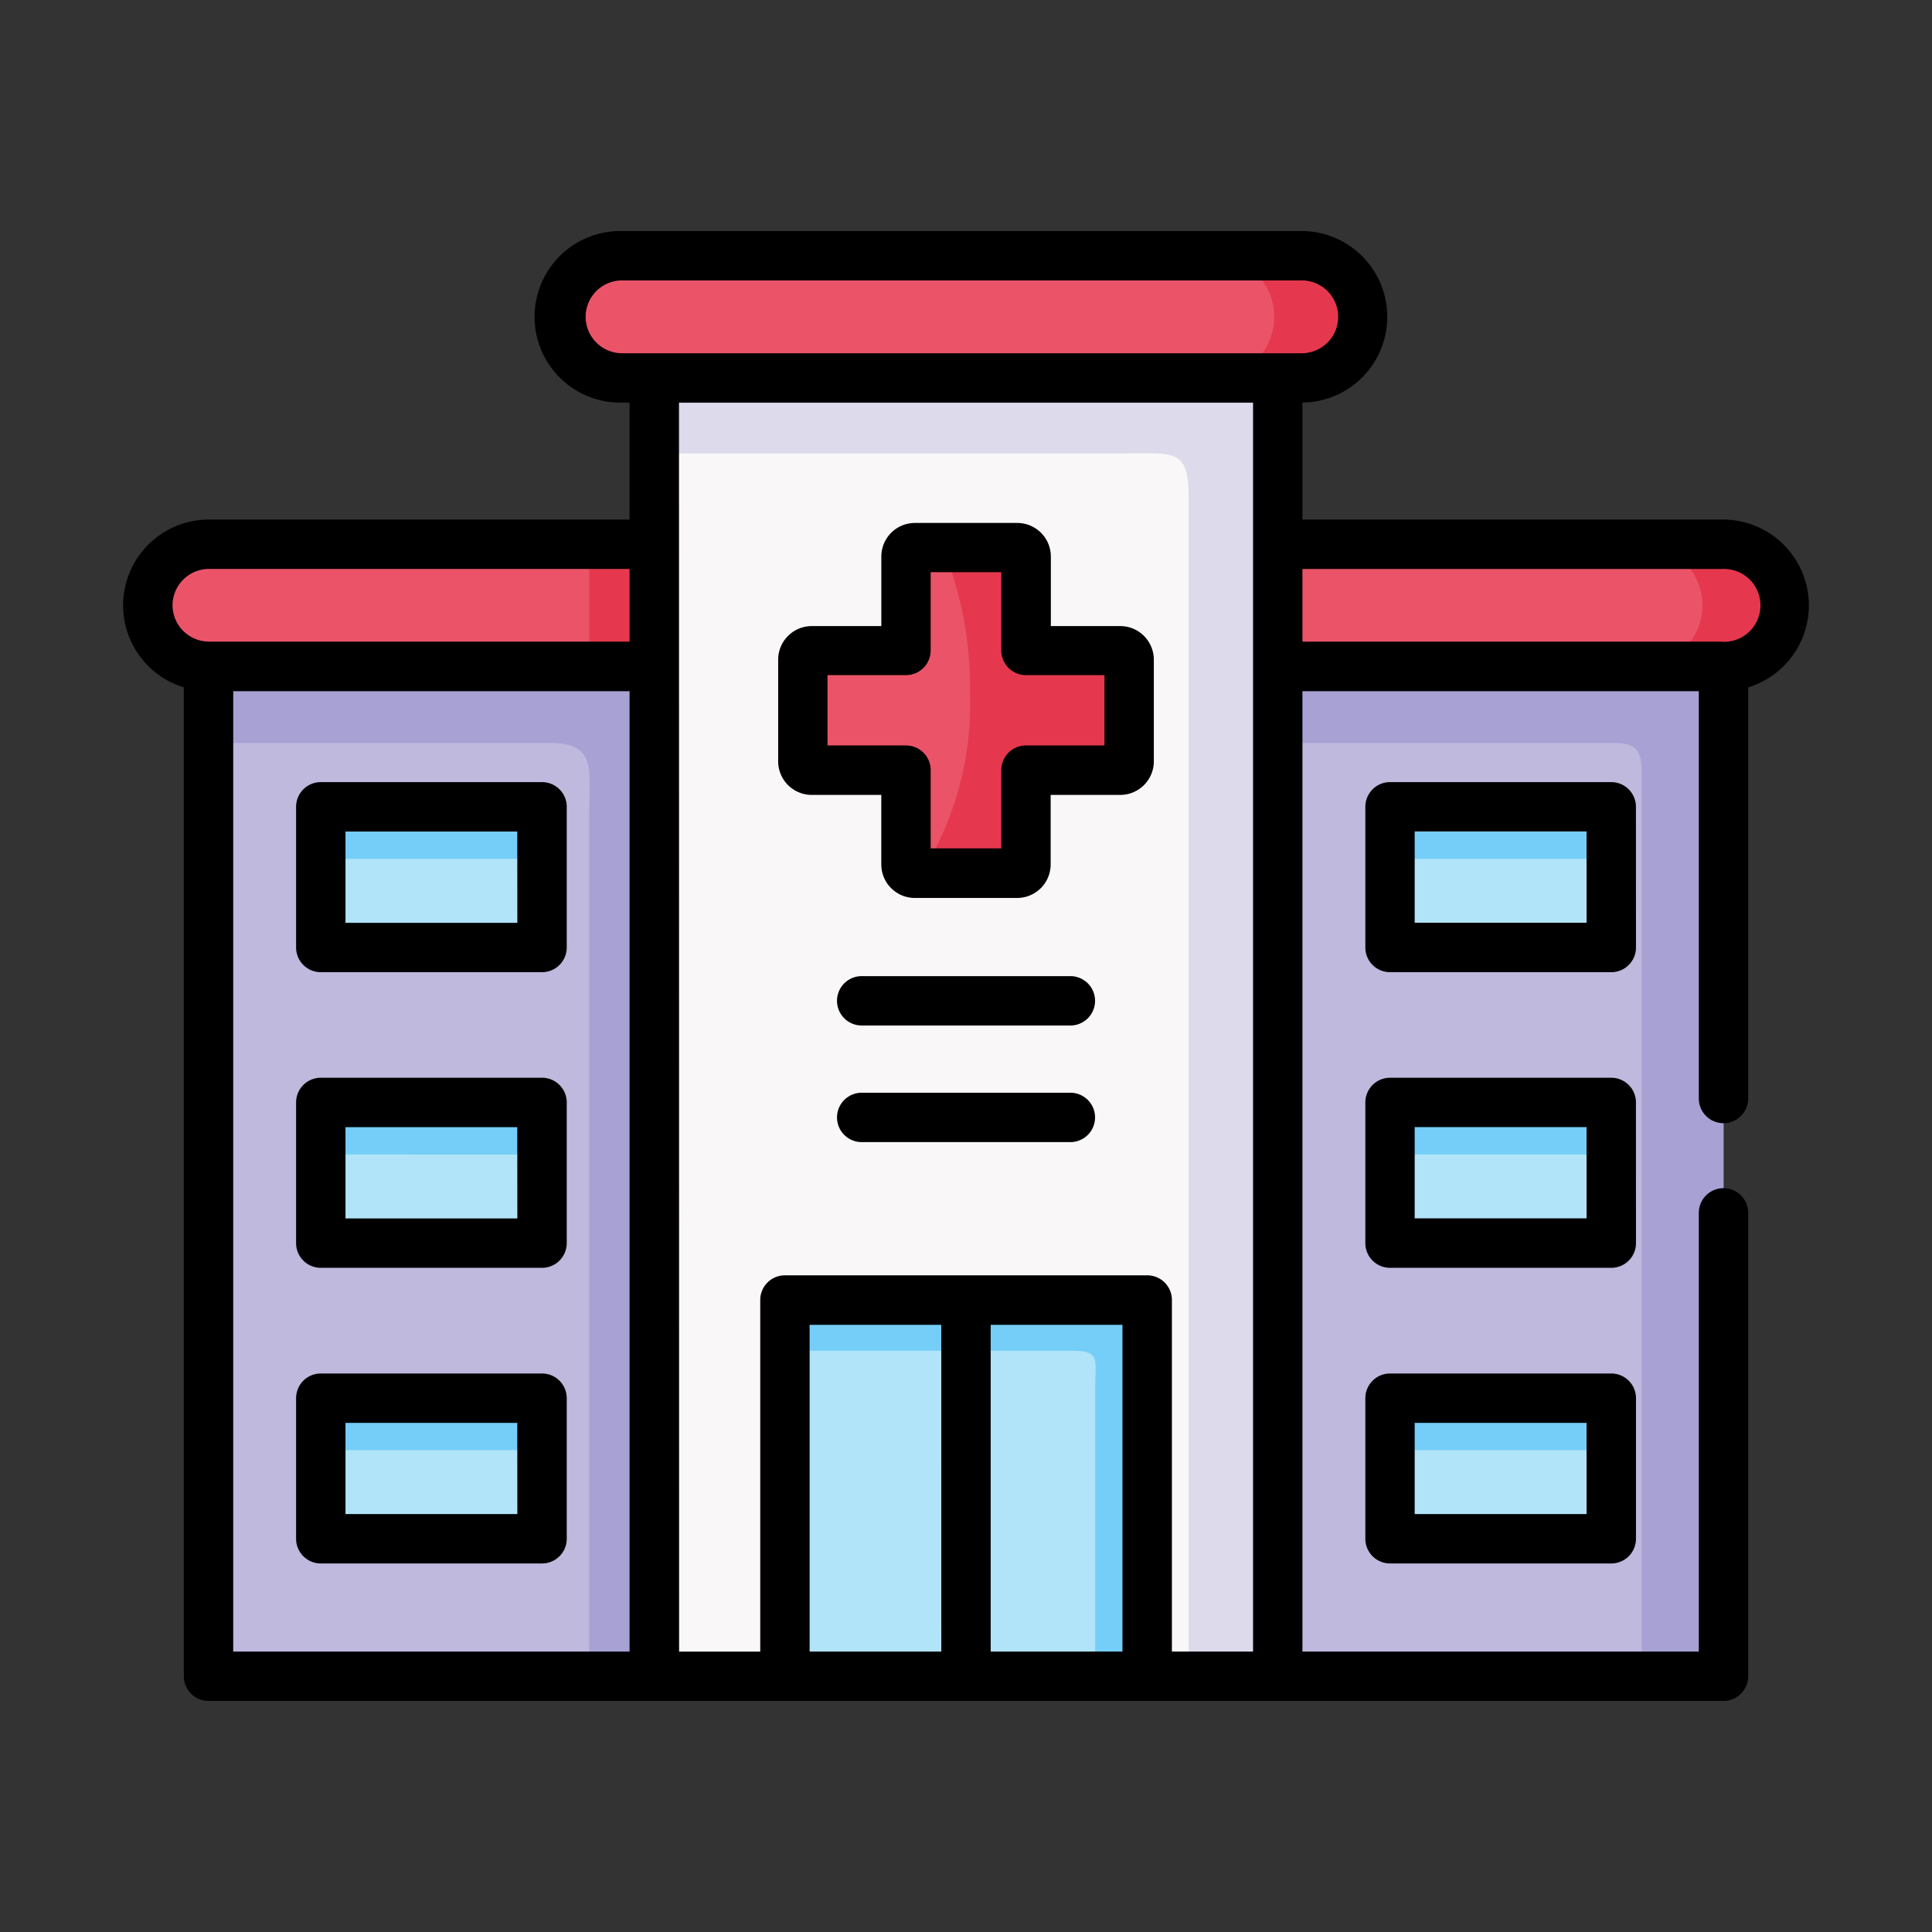 <svg xmlns="http://www.w3.org/2000/svg" width="50" height="50" viewBox="0 0 50 50">
  <rect x="0" y="0" width="50" height="50" fill="#333333" stroke="none"/>
  <defs>
    <style>
      .cls-1 {
        fill: #fff;
      }

      .cls-2 {
        fill: none;
      }

      .cls-3 {
        fill: #beb9dd;
      }

      .cls-10, .cls-3, .cls-4, .cls-5, .cls-6, .cls-7, .cls-8, .cls-9 {
        fill-rule: evenodd;
      }

      .cls-4 {
        fill: #eb5468;
      }

      .cls-5 {
        fill: #a7a2d3;
      }

      .cls-6 {
        fill: #e5384f;
      }

      .cls-7 {
        fill: #f9f7f8;
      }

      .cls-8 {
        fill: #b1e4f9;
      }

      .cls-9 {
        fill: #75cef8;
      }

      .cls-10 {
        fill: #dddaec;
      }
    </style>
  </defs>
  <g id="i_finddoctors" transform="translate(-173 -285)">
  <!-- remove this to make it transperent  d="M0,0H50V50H0Z" -->
    <path id="Rectangle_27" data-name="Rectangle 27" class="cls-1" transform="translate(173 285)"/>
    <g id="Hotels" transform="translate(71)">
      <path id="Rectangle_6234" class="cls-2" d="M0,0H50V50H0Z" transform="translate(102 285)"/>
      <g id="Group_13184" transform="translate(102 285)">
        <g id="daily-needs-icn">
          <path id="Rectangle_91" class="cls-2" d="M0,0H50V50H0Z"/>
        </g>
        <path id="Rectangle_27-2" data-name="Rectangle_27" class="cls-2" d="M0,0H50V50H0Z"/>
      </g>
      <g id="hospital" transform="translate(105.187 258.205)">
        <g id="Group_155892" data-name="Group 155892" transform="translate(2.21 43.191)">
          <path id="Path_268287" data-name="Path 268287" class="cls-3" d="M38.326,182.015V155.03l-12.378.853h-.015v26.133Z" transform="translate(-25.933 -155.03)"/>
        </g>
        <g id="Group_155893" data-name="Group 155893" transform="translate(29.024 43.191)">
          <path id="Path_268288" data-name="Path 268288" class="cls-3" d="M353.006,155.883l-12.378-.853v26.985h12.393V155.883S353.011,155.885,353.006,155.883Z" transform="translate(-340.628 -155.03)"/>
        </g>
        <g id="Group_155894" data-name="Group 155894" transform="translate(0.639 40.88)">
          <path id="Path_268289" data-name="Path 268289" class="cls-4" d="M7.5,129.493a1.587,1.587,0,0,0,1.571,1.582H20.606v-3.163H9.085A1.589,1.589,0,0,0,7.5,129.493Z" transform="translate(-7.5 -127.911)"/>
        </g>
        <g id="Group_155895" data-name="Group 155895" transform="translate(29.881 40.881)">
          <path id="Path_268290" data-name="Path 268290" class="cls-4" d="M350.685,127.912v3.163h11.536a1.582,1.582,0,0,0-.015-3.163H350.685Z" transform="translate(-350.685 -127.912)"/>
        </g>
        <g id="Group_155896" data-name="Group 155896" transform="translate(2.21 44.044)">
          <path id="Path_268291" data-name="Path 268291" class="cls-5" d="M25.933,167.013h8.8c1.267,0,1.051.659,1.051,1.938V191.17h1.682V165.037H25.933Z" transform="translate(-25.933 -165.037)"/>
        </g>
        <g id="Group_155897" data-name="Group 155897" transform="translate(39.288 40.881)">
          <path id="Path_268292" data-name="Path 268292" class="cls-6" d="M462.667,129.494a1.587,1.587,0,0,1-1.571,1.582h2.114a1.582,1.582,0,0,0-.015-3.163h-2.114A1.588,1.588,0,0,1,462.667,129.494Z" transform="translate(-461.082 -127.912)"/>
        </g>
        <g id="Group_155898" data-name="Group 155898" transform="translate(29.881 44.044)">
          <path id="Path_268293" data-name="Path 268293" class="cls-5" d="M362.206,165.036H350.685v1.977h8.385c.728,0,1.037-.015,1.037.782v23.374h2.114V165.036Z" transform="translate(-350.685 -165.036)"/>
        </g>
        <g id="Group_155899" data-name="Group 155899" transform="translate(13.745 35.608)">
          <path id="Path_268294" data-name="Path 268294" class="cls-7" d="M177.451,67l-8.31-.969L161.315,67v33.6H164.7V90.862h9.373V100.6h3.382V67Z" transform="translate(-161.315 -66.028)"/>
        </g>
        <g id="Group_155900" data-name="Group 155900" transform="translate(5.115 55.326)">
          <path id="Path_268295" data-name="Path 268295" class="cls-8" d="M60.035,297.445h5.724v3.641H60.035Z" transform="translate(-60.035 -297.445)"/>
        </g>
        <g id="Group_155901" data-name="Group 155901" transform="translate(5.115 47.675)">
          <path id="Path_268296" data-name="Path 268296" class="cls-8" d="M60.035,207.647h5.724v3.641H60.035Z" transform="translate(-60.035 -207.647)"/>
        </g>
        <g id="Group_155902" data-name="Group 155902" transform="translate(32.785 47.675)">
          <path id="Path_268297" data-name="Path 268297" class="cls-8" d="M384.758,207.647h5.727v3.641h-5.727Z" transform="translate(-384.758 -207.647)"/>
        </g>
        <g id="Group_155903" data-name="Group 155903" transform="translate(32.785 55.326)">
          <path id="Path_268298" data-name="Path 268298" class="cls-8" d="M384.758,297.445h5.727v3.641h-5.727Z" transform="translate(-384.758 -297.445)"/>
        </g>
        <g id="Group_155904" data-name="Group 155904" transform="translate(32.785 62.98)">
          <path id="Path_268299" data-name="Path 268299" class="cls-8" d="M384.758,387.272h5.727v3.638h-5.727Z" transform="translate(-384.758 -387.272)"/>
        </g>
        <g id="Group_155905" data-name="Group 155905" transform="translate(5.115 62.98)">
          <path id="Path_268300" data-name="Path 268300" class="cls-8" d="M60.035,387.272h5.724v3.638H60.035Z" transform="translate(-60.035 -387.272)"/>
        </g>
        <g id="Group_155906" data-name="Group 155906" transform="translate(5.115 47.675)">
          <path id="Path_268301" data-name="Path 268301" class="cls-9" d="M60.035,207.647h5.724v1.347H60.035Z" transform="translate(-60.035 -207.647)"/>
        </g>
        <g id="Group_155907" data-name="Group 155907" transform="translate(5.115 55.326)">
          <path id="Path_268302" data-name="Path 268302" class="cls-9" d="M60.035,297.445h5.724v1.347H60.035Z" transform="translate(-60.035 -297.445)"/>
        </g>
        <g id="Group_155908" data-name="Group 155908" transform="translate(5.115 62.98)">
          <path id="Path_268303" data-name="Path 268303" class="cls-9" d="M60.035,387.272h5.724v1.344H60.035Z" transform="translate(-60.035 -387.272)"/>
        </g>
        <g id="Group_155909" data-name="Group 155909" transform="translate(32.785 62.98)">
          <path id="Path_268304" data-name="Path 268304" class="cls-9" d="M384.758,387.272h5.727v1.344h-5.727Z" transform="translate(-384.758 -387.272)"/>
        </g>
        <g id="Group_155910" data-name="Group 155910" transform="translate(32.785 55.326)">
          <path id="Path_268305" data-name="Path 268305" class="cls-9" d="M384.758,297.445h5.727v1.347h-5.727Z" transform="translate(-384.758 -297.445)"/>
        </g>
        <g id="Group_155911" data-name="Group 155911" transform="translate(32.785 47.675)">
          <path id="Path_268306" data-name="Path 268306" class="cls-9" d="M384.758,207.647h5.727v1.347h-5.727Z" transform="translate(-384.758 -207.647)"/>
        </g>
        <g id="Group_155912" data-name="Group 155912" transform="translate(13.745 36.576)">
          <path id="Path_268307" data-name="Path 268307" class="cls-10" d="M161.315,79.35h12.254c1.19,0,1.578-.119,1.578,1.141V111h2.3V77.4H161.315Z" transform="translate(-161.315 -77.398)"/>
        </g>
        <g id="Group_155913" data-name="Group 155913" transform="translate(12.063 40.881)">
          <path id="Path_268308" data-name="Path 268308" class="cls-6" d="M141.572,127.912v3.163h1.682v-3.163Z" transform="translate(-141.572 -127.912)"/>
        </g>
        <g id="Group_155914" data-name="Group 155914" transform="translate(11.33 33.413)">
          <path id="Path_268309" data-name="Path 268309" class="cls-4" d="M152.109,40.274H134.553a1.582,1.582,0,1,0,0,3.163h17.556a1.582,1.582,0,1,0,0-3.163Z" transform="translate(-132.968 -40.274)"/>
        </g>
        <g id="Group_155915" data-name="Group 155915" transform="translate(28.167 33.413)">
          <path id="Path_268310" data-name="Path 268310" class="cls-6" d="M330.571,40.274a1.582,1.582,0,1,1,0,3.163h2.3a1.582,1.582,0,1,0,0-3.163Z" transform="translate(-330.571 -40.274)"/>
        </g>
        <g id="Group_155916" data-name="Group 155916" transform="translate(17.127 60.442)">
          <path id="Path_268311" data-name="Path 268311" class="cls-8" d="M201,357.482h4.685v9.735H201Z" transform="translate(-201.001 -357.482)"/>
        </g>
        <g id="Group_155917" data-name="Group 155917" transform="translate(21.812 60.442)">
          <path id="Path_268312" data-name="Path 268312" class="cls-8" d="M255.986,357.482h4.688v9.735h-4.688Z" transform="translate(-255.986 -357.482)"/>
        </g>
        <g id="Group_155918" data-name="Group 155918" transform="translate(17.127 60.442)">
          <path id="Path_268313" data-name="Path 268313" class="cls-9" d="M201,358.792h4.685v-1.31H201Z" transform="translate(-201.001 -357.482)"/>
        </g>
        <g id="Group_155919" data-name="Group 155919" transform="translate(21.812 60.442)">
          <path id="Path_268314" data-name="Path 268314" class="cls-9" d="M255.986,357.482v1.31h2.743c.755,0,.6.223.6,1.017v7.407h1.347v-9.735Z" transform="translate(-255.986 -357.482)"/>
        </g>
        <g id="Group_155920" data-name="Group 155920" transform="translate(17.591 40.97)">
          <path id="Path_268315" data-name="Path 268315" class="cls-4" d="M211.987,128.963h-2.646a.23.23,0,0,0-.228.23v2.434h-2.44a.23.23,0,0,0-.231.23v2.64a.228.228,0,0,0,.231.228h2.44v2.437a.228.228,0,0,0,.228.228h2.646a.23.23,0,0,0,.231-.228v-2.437h2.44a.23.23,0,0,0,.231-.228v-2.64a.232.232,0,0,0-.231-.23h-2.44v-2.434A.232.232,0,0,0,211.987,128.963Z" transform="translate(-206.442 -128.963)"/>
        </g>
        <g id="Group_155921" data-name="Group 155921" transform="translate(20.659 40.97)">
          <path id="Path_268316" data-name="Path 268316" class="cls-6" d="M244.929,128.963H243a9.425,9.425,0,0,1,.709,3.728,8.218,8.218,0,0,1-1.26,4.7h2.476a.23.23,0,0,0,.231-.228v-2.437h2.44a.23.23,0,0,0,.231-.228v-2.64a.232.232,0,0,0-.231-.23h-2.44v-2.434A.232.232,0,0,0,244.929,128.963Z" transform="translate(-242.453 -128.963)"/>
        </g>
        <g id="Group_155922" data-name="Group 155922" transform="translate(0 32.774)">
          <path id="Path_268317" data-name="Path 268317" d="M384.264,290.584a.639.639,0,0,0-.639-.639H377.9a.639.639,0,0,0-.639.639v3.641a.639.639,0,0,0,.639.639h5.726a.639.639,0,0,0,.639-.639Zm-1.278,3h-4.448v-2.362h4.448Z" transform="translate(-345.113 -268.032)"/>
          <path id="Path_268318" data-name="Path 268318" d="M383.625,379.772H377.9a.639.639,0,0,0-.639.639v3.638a.639.639,0,0,0,.639.639h5.726a.639.639,0,0,0,.639-.639v-3.638A.639.639,0,0,0,383.625,379.772Zm-.639,3.638h-4.448v-2.36h4.448Z" transform="translate(-345.113 -350.205)"/>
          <path id="Path_268319" data-name="Path 268319" d="M43.627,42.462A2.225,2.225,0,0,0,41.4,40.241H30.52V37.214a2.22,2.22,0,0,0-.049-4.44H12.915a2.221,2.221,0,1,0,0,4.441h.191v3.026H2.224a2.22,2.22,0,0,0-.654,4.343V70.176a.639.639,0,0,0,.639.639H41.417a.639.639,0,0,0,.639-.639V58.184a.639.639,0,0,0-1.278,0V69.537H30.52V44.683H40.778V55.224a.639.639,0,0,0,1.278,0V44.585A2.225,2.225,0,0,0,43.627,42.462ZM11.969,34.995a.945.945,0,0,1,.946-.943H30.471a.943.943,0,1,1,0,1.885H12.915a.945.945,0,0,1-.946-.943ZM1.278,42.462a.945.945,0,0,1,.946-.943H13.106V43.4H2.224a.946.946,0,0,1-.946-.943Zm1.571,2.221H13.106V69.537H2.849Zm11.536-7.467H29.242V69.537h-2.1v-9.1A.639.639,0,0,0,26.5,59.8H17.127a.639.639,0,0,0-.639.639v9.1h-2.1Zm8.067,23.865h3.41v8.456h-3.41Zm-1.278,8.457H17.766V61.081h3.407ZM41.4,43.4H30.52V41.52H41.4a.943.943,0,1,1,0,1.885Z" transform="translate(0 -32.774)"/>
          <path id="Path_268320" data-name="Path 268320" d="M58.9,200.147H53.174a.639.639,0,0,0-.639.639v3.641a.639.639,0,0,0,.639.639H58.9a.639.639,0,0,0,.639-.639v-3.641A.639.639,0,0,0,58.9,200.147Zm-.639,3.641H53.813v-2.362h4.446Z" transform="translate(-48.059 -185.885)"/>
          <path id="Path_268321" data-name="Path 268321" d="M58.9,289.945H53.174a.639.639,0,0,0-.639.639v3.641a.639.639,0,0,0,.639.639H58.9a.639.639,0,0,0,.639-.639v-3.641A.639.639,0,0,0,58.9,289.945Zm-.639,3.641H53.813v-2.362h4.446Z" transform="translate(-48.059 -268.032)"/>
          <path id="Path_268322" data-name="Path 268322" d="M58.9,379.772H53.174a.639.639,0,0,0-.639.639v3.638a.639.639,0,0,0,.639.639H58.9a.639.639,0,0,0,.639-.639v-3.638A.639.639,0,0,0,58.9,379.772Zm-.639,3.638H53.813v-2.36h4.446Z" transform="translate(-48.059 -350.205)"/>
          <path id="Path_268323" data-name="Path 268323" d="M384.264,200.786a.639.639,0,0,0-.639-.639H377.9a.639.639,0,0,0-.639.639v3.641a.639.639,0,0,0,.639.639h5.726a.639.639,0,0,0,.639-.639Zm-1.278,3h-4.448v-2.362h4.448Z" transform="translate(-345.113 -185.885)"/>
          <path id="Path_268324" data-name="Path 268324" d="M199.812,128.5h1.8v1.8a.868.868,0,0,0,.867.867h2.646a.869.869,0,0,0,.87-.867v-1.8h1.8a.869.869,0,0,0,.87-.867V125a.87.87,0,0,0-.87-.869H206v-1.8a.87.87,0,0,0-.87-.869H202.48a.869.869,0,0,0-.867.869v1.8h-1.8a.87.87,0,0,0-.87.869v2.64A.869.869,0,0,0,199.812,128.5Zm.408-3.1h2.031a.639.639,0,0,0,.639-.639v-2.025h1.827v2.025a.639.639,0,0,0,.639.639h2.031v1.82h-2.031a.639.639,0,0,0-.639.639v2.025H202.89v-2.025a.639.639,0,0,0-.639-.639H200.22Z" transform="translate(-181.991 -113.907)"/>
          <path id="Path_268325" data-name="Path 268325" d="M222.845,259.075h-5.4a.639.639,0,0,0,0,1.278h5.4a.639.639,0,1,0,0-1.278Z" transform="translate(-198.331 -239.792)"/>
          <path id="Path_268326" data-name="Path 268326" d="M222.845,294.494h-5.4a.639.639,0,0,0,0,1.278h5.4a.639.639,0,1,0,0-1.278Z" transform="translate(-198.331 -272.193)"/>
        </g>
      </g>
    </g>
  </g>
</svg>
